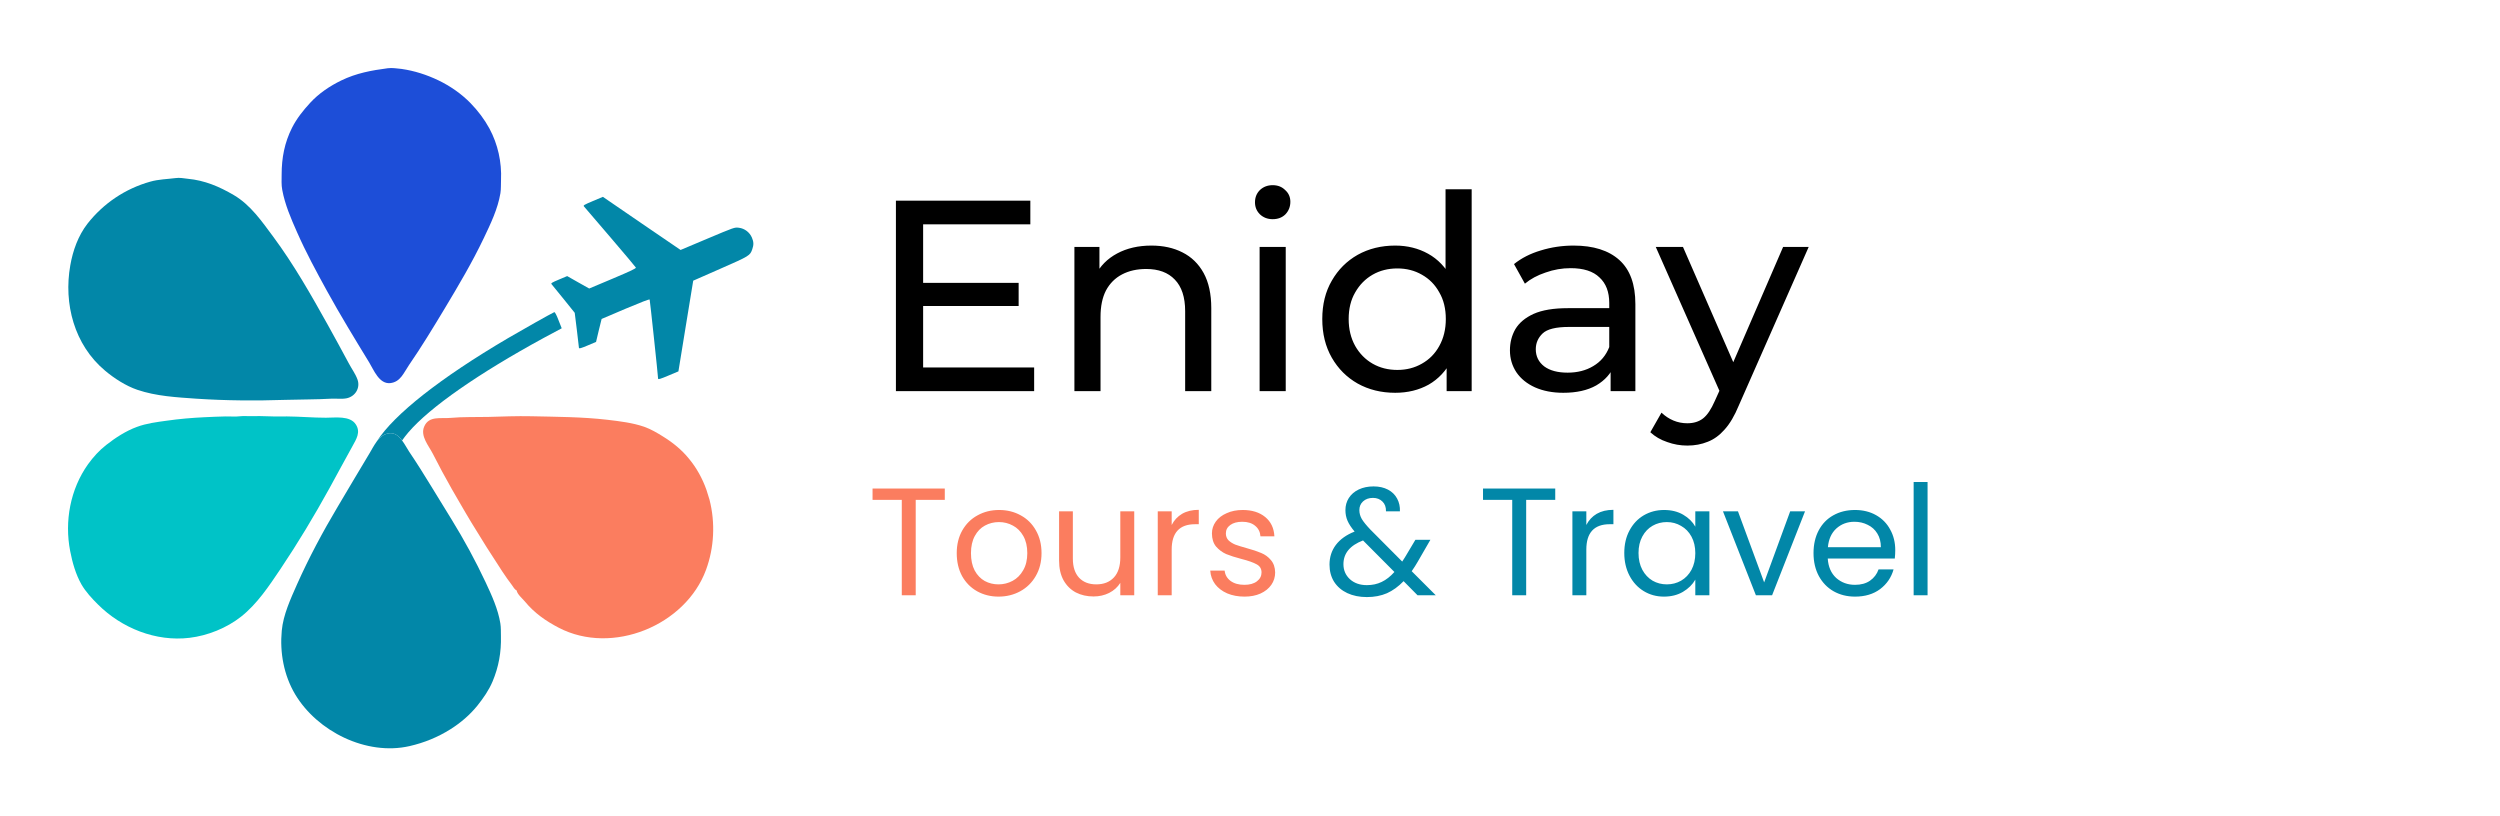 <svg width="147" height="48" viewBox="0 0 147 48" fill="none" xmlns="http://www.w3.org/2000/svg">
<g filter="url(#filter0_d_1167_213)">
<path d="M34.546 16.317L35.048 16.105L35.208 15.428L35.375 14.754L36.773 14.158C37.722 13.758 38.185 13.58 38.2 13.614C38.219 13.658 38.689 18.059 38.696 18.265C38.697 18.323 38.823 18.287 39.294 18.088L39.891 17.837L40.325 15.168L40.761 12.504L42.355 11.803C44.077 11.048 44.105 11.03 44.235 10.65C44.325 10.397 44.319 10.22 44.211 9.968C44.078 9.659 43.78 9.43 43.446 9.392C43.192 9.36 43.192 9.36 41.602 10.03L40.018 10.698L37.732 9.138L35.45 7.574L34.864 7.821C34.328 8.047 34.282 8.078 34.339 8.141C34.375 8.184 35.07 8.994 35.885 9.945C36.7 10.896 37.376 11.703 37.389 11.732C37.41 11.782 37.103 11.928 36.031 12.381L34.645 12.965L33.995 12.6L33.35 12.234L32.864 12.439C32.422 12.626 32.382 12.654 32.438 12.718C32.474 12.761 32.791 13.155 33.149 13.591L33.794 14.393L33.917 15.386C33.983 15.934 34.038 16.415 34.042 16.454C34.044 16.512 34.159 16.48 34.546 16.317Z" fill="#0287A8"/>
<path d="M33.029 15.303L31.98 15.865C28.13 17.964 25.282 19.942 24.01 21.426C23.869 21.594 23.746 21.751 23.641 21.901C23.436 21.617 23.172 21.403 22.803 21.49C22.522 21.553 22.322 21.727 22.158 21.948C23.184 20.359 25.874 18.237 29.853 15.894C30.591 15.459 32.443 14.415 32.596 14.352C32.631 14.352 32.73 14.531 32.836 14.816L33.029 15.303Z" fill="#0287A8"/>
<path d="M22.803 0.012C21.836 0.139 20.951 0.302 20.066 0.731C19.398 1.055 18.741 1.496 18.237 2.047C17.827 2.493 17.446 2.969 17.171 3.514C16.731 4.384 16.561 5.288 16.561 6.251C16.561 6.558 16.538 6.866 16.596 7.167C16.755 8.031 17.112 8.855 17.464 9.649C17.985 10.832 18.601 11.968 19.222 13.099C20.007 14.526 20.857 15.917 21.707 17.309C21.976 17.75 22.293 18.59 22.943 18.527C23.553 18.463 23.74 17.912 24.045 17.471C24.784 16.398 25.469 15.268 26.143 14.149C26.958 12.792 27.766 11.429 28.446 10.003C28.845 9.168 29.273 8.28 29.425 7.358C29.466 7.103 29.448 6.842 29.46 6.581C29.507 5.538 29.278 4.488 28.78 3.56C28.481 3.01 28.106 2.517 27.667 2.064C27.128 1.513 26.477 1.061 25.78 0.725C25.088 0.394 24.367 0.162 23.605 0.052C23.342 0.029 23.066 -0.023 22.803 0.012Z" fill="#1D4ED8"/>
<path d="M10.327 6.471C9.823 6.535 9.331 6.541 8.839 6.68C7.368 7.092 6.084 7.956 5.146 9.15C4.596 9.858 4.285 10.733 4.133 11.603C3.734 13.853 4.361 16.271 6.172 17.79C6.717 18.248 7.397 18.689 8.077 18.921C9.184 19.298 10.392 19.362 11.546 19.443C13.287 19.559 15.045 19.57 16.791 19.512C17.682 19.483 18.573 19.495 19.463 19.443C19.762 19.425 20.079 19.478 20.378 19.42C20.888 19.315 21.198 18.811 21.022 18.318C20.905 17.988 20.671 17.674 20.507 17.361C20.102 16.607 19.692 15.854 19.276 15.106C18.291 13.337 17.272 11.545 16.064 9.916C15.396 9.017 14.734 8.049 13.744 7.469C12.894 6.97 12.033 6.605 11.042 6.512C10.802 6.483 10.556 6.437 10.327 6.471Z" fill="#0287A8"/>
<path d="M14.13 20.475C13.849 20.51 13.55 20.481 13.268 20.486C12.852 20.492 12.436 20.515 12.02 20.533C11.282 20.568 10.543 20.631 9.811 20.736C9.219 20.817 8.615 20.892 8.053 21.101C7.402 21.339 6.787 21.739 6.248 22.162C5.837 22.481 5.48 22.876 5.175 23.299C4.132 24.766 3.786 26.651 4.126 28.402C4.255 29.069 4.449 29.764 4.788 30.362C5.04 30.797 5.404 31.191 5.761 31.544C7.15 32.93 9.16 33.742 11.141 33.504C12.214 33.377 13.333 32.925 14.177 32.258C15.12 31.515 15.829 30.443 16.492 29.457C17.523 27.92 18.478 26.331 19.369 24.714C19.82 23.89 20.266 23.061 20.723 22.238C20.951 21.82 21.221 21.414 20.922 20.956C20.582 20.428 19.715 20.562 19.164 20.562C18.402 20.562 17.64 20.492 16.878 20.486C16.544 20.481 16.205 20.498 15.87 20.481C15.484 20.463 15.091 20.463 14.704 20.469C14.517 20.475 14.323 20.452 14.13 20.475Z" fill="#00C3C7"/>
<path d="M41.515 29.503C40.314 32.779 36.006 34.548 32.859 32.913C32.08 32.507 31.418 32.043 30.855 31.359C30.72 31.197 30.41 30.936 30.38 30.721C30.257 30.663 30.181 30.512 30.105 30.408C29.911 30.147 29.718 29.886 29.542 29.613C28.915 28.663 28.311 27.706 27.725 26.737C27.479 26.331 27.239 25.92 27.005 25.514C26.852 25.259 26.706 25.004 26.565 24.754C26.178 24.07 25.803 23.38 25.452 22.684C25.211 22.209 24.701 21.64 24.942 21.084C25.217 20.434 25.92 20.626 26.477 20.573C27.216 20.504 27.966 20.533 28.704 20.515C29.542 20.492 30.386 20.457 31.23 20.475C32.73 20.51 34.23 20.51 35.725 20.684C36.452 20.771 37.19 20.858 37.882 21.095C38.274 21.235 38.638 21.449 38.989 21.669C39.563 22.023 40.085 22.446 40.513 22.974C40.964 23.519 41.304 24.14 41.538 24.801L41.697 25.311L41.714 25.363L41.72 25.386C42.066 26.737 41.996 28.199 41.515 29.503Z" fill="#FB7D5F"/>
<path d="M29.455 33.412C29.478 34.34 29.326 35.209 28.962 36.073C28.746 36.584 28.423 37.047 28.078 37.482C27.638 38.028 27.093 38.497 26.495 38.874C25.751 39.344 24.942 39.674 24.081 39.871C21.543 40.451 18.66 39.007 17.359 36.833C16.691 35.714 16.445 34.368 16.568 33.081C16.655 32.142 17.089 31.214 17.464 30.362C18.162 28.796 18.976 27.277 19.849 25.81C20.477 24.754 21.098 23.699 21.731 22.649C21.86 22.435 21.977 22.203 22.129 21.994C22.135 21.977 22.147 21.965 22.159 21.948C22.323 21.728 22.522 21.554 22.803 21.49C23.172 21.403 23.436 21.617 23.641 21.901C23.805 22.116 23.934 22.371 24.057 22.557C24.509 23.224 24.936 23.908 25.358 24.598C25.534 24.876 25.704 25.154 25.874 25.439C26.103 25.81 26.325 26.181 26.554 26.546C27.286 27.735 27.966 28.982 28.558 30.246C28.916 31.011 29.285 31.817 29.42 32.652C29.461 32.907 29.449 33.157 29.455 33.412Z" fill="#0287A8"/>
<path d="M54.136 12.632H59.896V13.992H54.136V12.632ZM54.28 17.608H60.808V19H52.68V7.8H60.584V9.192H54.28V17.608ZM67.703 10.44C68.396 10.44 69.004 10.573 69.527 10.84C70.06 11.107 70.476 11.512 70.775 12.056C71.073 12.6 71.223 13.288 71.223 14.12V19H69.687V14.296C69.687 13.475 69.484 12.856 69.079 12.44C68.684 12.024 68.124 11.816 67.399 11.816C66.855 11.816 66.38 11.923 65.975 12.136C65.569 12.349 65.255 12.664 65.031 13.08C64.817 13.496 64.711 14.013 64.711 14.632V19H63.175V10.52H64.647V12.808L64.407 12.2C64.684 11.645 65.111 11.213 65.687 10.904C66.263 10.595 66.935 10.44 67.703 10.44ZM74.065 19V10.52H75.601V19H74.065ZM74.833 8.888C74.535 8.888 74.284 8.792 74.081 8.6C73.889 8.408 73.793 8.173 73.793 7.896C73.793 7.608 73.889 7.368 74.081 7.176C74.284 6.984 74.535 6.888 74.833 6.888C75.132 6.888 75.377 6.984 75.569 7.176C75.772 7.357 75.873 7.587 75.873 7.864C75.873 8.152 75.777 8.397 75.585 8.6C75.393 8.792 75.143 8.888 74.833 8.888ZM82.038 19.096C81.217 19.096 80.481 18.915 79.83 18.552C79.19 18.189 78.683 17.683 78.31 17.032C77.937 16.381 77.75 15.624 77.75 14.76C77.75 13.896 77.937 13.144 78.31 12.504C78.683 11.853 79.19 11.347 79.83 10.984C80.481 10.621 81.217 10.44 82.038 10.44C82.753 10.44 83.398 10.6 83.974 10.92C84.55 11.24 85.009 11.72 85.35 12.36C85.702 13 85.878 13.8 85.878 14.76C85.878 15.72 85.707 16.52 85.366 17.16C85.035 17.8 84.582 18.285 84.006 18.616C83.43 18.936 82.774 19.096 82.038 19.096ZM82.166 17.752C82.7 17.752 83.18 17.629 83.606 17.384C84.043 17.139 84.385 16.792 84.63 16.344C84.886 15.885 85.014 15.357 85.014 14.76C85.014 14.152 84.886 13.629 84.63 13.192C84.385 12.744 84.043 12.397 83.606 12.152C83.18 11.907 82.7 11.784 82.166 11.784C81.622 11.784 81.137 11.907 80.71 12.152C80.284 12.397 79.942 12.744 79.686 13.192C79.43 13.629 79.302 14.152 79.302 14.76C79.302 15.357 79.43 15.885 79.686 16.344C79.942 16.792 80.284 17.139 80.71 17.384C81.137 17.629 81.622 17.752 82.166 17.752ZM85.062 19V16.712L85.158 14.744L84.998 12.776V7.128H86.534V19H85.062ZM94.704 19V17.208L94.624 16.872V13.816C94.624 13.165 94.432 12.664 94.048 12.312C93.675 11.949 93.11 11.768 92.352 11.768C91.851 11.768 91.36 11.853 90.88 12.024C90.4 12.184 89.995 12.403 89.664 12.68L89.024 11.528C89.462 11.176 89.984 10.909 90.592 10.728C91.211 10.536 91.856 10.44 92.528 10.44C93.691 10.44 94.587 10.723 95.216 11.288C95.846 11.853 96.16 12.717 96.16 13.88V19H94.704ZM91.92 19.096C91.291 19.096 90.736 18.989 90.256 18.776C89.787 18.563 89.424 18.269 89.168 17.896C88.912 17.512 88.784 17.08 88.784 16.6C88.784 16.141 88.891 15.725 89.104 15.352C89.328 14.979 89.686 14.68 90.176 14.456C90.678 14.232 91.35 14.12 92.192 14.12H94.88V15.224H92.256C91.488 15.224 90.971 15.352 90.704 15.608C90.438 15.864 90.304 16.173 90.304 16.536C90.304 16.952 90.47 17.288 90.8 17.544C91.131 17.789 91.59 17.912 92.176 17.912C92.752 17.912 93.254 17.784 93.68 17.528C94.118 17.272 94.432 16.899 94.624 16.408L94.928 17.464C94.726 17.965 94.368 18.365 93.856 18.664C93.344 18.952 92.699 19.096 91.92 19.096ZM99.215 22.2C98.809 22.2 98.415 22.131 98.031 21.992C97.647 21.864 97.316 21.672 97.039 21.416L97.695 20.264C97.908 20.467 98.143 20.621 98.399 20.728C98.655 20.835 98.927 20.888 99.215 20.888C99.588 20.888 99.897 20.792 100.143 20.6C100.388 20.408 100.617 20.067 100.831 19.576L101.359 18.408L101.519 18.216L104.847 10.52H106.351L102.239 19.848C101.993 20.445 101.716 20.915 101.407 21.256C101.108 21.597 100.777 21.837 100.415 21.976C100.052 22.125 99.652 22.2 99.215 22.2ZM101.231 19.272L97.359 10.52H98.959L102.255 18.072L101.231 19.272Z" fill="black"/>
<path d="M55.554 24.727V25.393H53.844V31H53.025V25.393H51.306V24.727H55.554ZM58.713 31.081C58.251 31.081 57.831 30.976 57.453 30.766C57.081 30.556 56.787 30.259 56.571 29.875C56.361 29.485 56.256 29.035 56.256 28.525C56.256 28.021 56.364 27.577 56.58 27.193C56.802 26.803 57.102 26.506 57.48 26.302C57.858 26.092 58.281 25.987 58.749 25.987C59.217 25.987 59.64 26.092 60.018 26.302C60.396 26.506 60.693 26.8 60.909 27.184C61.131 27.568 61.242 28.015 61.242 28.525C61.242 29.035 61.128 29.485 60.9 29.875C60.678 30.259 60.375 30.556 59.991 30.766C59.607 30.976 59.181 31.081 58.713 31.081ZM58.713 30.361C59.007 30.361 59.283 30.292 59.541 30.154C59.799 30.016 60.006 29.809 60.162 29.533C60.324 29.257 60.405 28.921 60.405 28.525C60.405 28.129 60.327 27.793 60.171 27.517C60.015 27.241 59.811 27.037 59.559 26.905C59.307 26.767 59.034 26.698 58.74 26.698C58.44 26.698 58.164 26.767 57.912 26.905C57.666 27.037 57.468 27.241 57.318 27.517C57.168 27.793 57.093 28.129 57.093 28.525C57.093 28.927 57.165 29.266 57.309 29.542C57.459 29.818 57.657 30.025 57.903 30.163C58.149 30.295 58.419 30.361 58.713 30.361ZM66.693 26.068V31H65.874V30.271C65.718 30.523 65.499 30.721 65.217 30.865C64.941 31.003 64.635 31.072 64.299 31.072C63.915 31.072 63.57 30.994 63.264 30.838C62.958 30.676 62.715 30.436 62.535 30.118C62.361 29.8 62.274 29.413 62.274 28.957V26.068H63.084V28.849C63.084 29.335 63.207 29.71 63.453 29.974C63.699 30.232 64.035 30.361 64.461 30.361C64.899 30.361 65.244 30.226 65.496 29.956C65.748 29.686 65.874 29.293 65.874 28.777V26.068H66.693ZM68.895 26.869C69.039 26.587 69.243 26.368 69.507 26.212C69.777 26.056 70.104 25.978 70.488 25.978V26.824H70.272C69.354 26.824 68.895 27.322 68.895 28.318V31H68.076V26.068H68.895V26.869ZM73.179 31.081C72.801 31.081 72.462 31.018 72.162 30.892C71.862 30.76 71.625 30.58 71.451 30.352C71.277 30.118 71.181 29.851 71.163 29.551H72.009C72.033 29.797 72.147 29.998 72.351 30.154C72.561 30.31 72.834 30.388 73.17 30.388C73.482 30.388 73.728 30.319 73.908 30.181C74.088 30.043 74.178 29.869 74.178 29.659C74.178 29.443 74.082 29.284 73.89 29.182C73.698 29.074 73.401 28.969 72.999 28.867C72.633 28.771 72.333 28.675 72.099 28.579C71.871 28.477 71.673 28.33 71.505 28.138C71.343 27.94 71.262 27.682 71.262 27.364C71.262 27.112 71.337 26.881 71.487 26.671C71.637 26.461 71.85 26.296 72.126 26.176C72.402 26.05 72.717 25.987 73.071 25.987C73.617 25.987 74.058 26.125 74.394 26.401C74.73 26.677 74.91 27.055 74.934 27.535H74.115C74.097 27.277 73.992 27.07 73.8 26.914C73.614 26.758 73.362 26.68 73.044 26.68C72.75 26.68 72.516 26.743 72.342 26.869C72.168 26.995 72.081 27.16 72.081 27.364C72.081 27.526 72.132 27.661 72.234 27.769C72.342 27.871 72.474 27.955 72.63 28.021C72.792 28.081 73.014 28.15 73.296 28.228C73.65 28.324 73.938 28.42 74.16 28.516C74.382 28.606 74.571 28.744 74.727 28.93C74.889 29.116 74.973 29.359 74.979 29.659C74.979 29.929 74.904 30.172 74.754 30.388C74.604 30.604 74.391 30.775 74.115 30.901C73.845 31.021 73.533 31.081 73.179 31.081Z" fill="#FB7D5F"/>
<path d="M83.35 31L82.531 30.172C82.225 30.49 81.898 30.727 81.55 30.883C81.202 31.033 80.809 31.108 80.371 31.108C79.939 31.108 79.555 31.03 79.219 30.874C78.889 30.718 78.631 30.496 78.445 30.208C78.265 29.92 78.175 29.584 78.175 29.2C78.175 28.762 78.298 28.378 78.544 28.048C78.796 27.712 79.165 27.448 79.651 27.256C79.459 27.028 79.321 26.818 79.237 26.626C79.153 26.434 79.111 26.224 79.111 25.996C79.111 25.732 79.177 25.495 79.309 25.285C79.447 25.069 79.642 24.901 79.894 24.781C80.146 24.661 80.437 24.601 80.767 24.601C81.091 24.601 81.373 24.664 81.613 24.79C81.853 24.916 82.033 25.093 82.153 25.321C82.273 25.543 82.327 25.792 82.315 26.068H81.496C81.502 25.822 81.433 25.63 81.289 25.492C81.145 25.348 80.959 25.276 80.731 25.276C80.491 25.276 80.296 25.345 80.146 25.483C80.002 25.615 79.93 25.786 79.93 25.996C79.93 26.176 79.978 26.35 80.074 26.518C80.176 26.686 80.344 26.893 80.578 27.139L82.45 29.02L82.612 28.768L83.224 27.742H84.106L83.368 29.02C83.266 29.2 83.146 29.389 83.008 29.587L84.421 31H83.35ZM80.371 30.406C80.695 30.406 80.986 30.343 81.244 30.217C81.508 30.091 81.757 29.896 81.991 29.632L80.146 27.778C79.378 28.072 78.994 28.537 78.994 29.173C78.994 29.527 79.12 29.821 79.372 30.055C79.63 30.289 79.963 30.406 80.371 30.406ZM91.448 24.727V25.393H89.739V31H88.919V25.393H87.201V24.727H91.448ZM93.276 26.869C93.42 26.587 93.624 26.368 93.888 26.212C94.158 26.056 94.485 25.978 94.869 25.978V26.824H94.653C93.735 26.824 93.276 27.322 93.276 28.318V31H92.457V26.068H93.276V26.869ZM95.508 28.516C95.508 28.012 95.61 27.571 95.814 27.193C96.018 26.809 96.297 26.512 96.651 26.302C97.011 26.092 97.41 25.987 97.848 25.987C98.28 25.987 98.655 26.08 98.973 26.266C99.291 26.452 99.528 26.686 99.684 26.968V26.068H100.512V31H99.684V30.082C99.522 30.37 99.279 30.61 98.955 30.802C98.637 30.988 98.265 31.081 97.839 31.081C97.401 31.081 97.005 30.973 96.651 30.757C96.297 30.541 96.018 30.238 95.814 29.848C95.61 29.458 95.508 29.014 95.508 28.516ZM99.684 28.525C99.684 28.153 99.609 27.829 99.459 27.553C99.309 27.277 99.105 27.067 98.847 26.923C98.595 26.773 98.316 26.698 98.01 26.698C97.704 26.698 97.425 26.77 97.173 26.914C96.921 27.058 96.72 27.268 96.57 27.544C96.42 27.82 96.345 28.144 96.345 28.516C96.345 28.894 96.42 29.224 96.57 29.506C96.72 29.782 96.921 29.995 97.173 30.145C97.425 30.289 97.704 30.361 98.01 30.361C98.316 30.361 98.595 30.289 98.847 30.145C99.105 29.995 99.309 29.782 99.459 29.506C99.609 29.224 99.684 28.897 99.684 28.525ZM103.732 30.244L105.262 26.068H106.135L104.2 31H103.246L101.311 26.068H102.193L103.732 30.244ZM111.441 28.345C111.441 28.501 111.432 28.666 111.414 28.84H107.472C107.502 29.326 107.667 29.707 107.967 29.983C108.273 30.253 108.642 30.388 109.074 30.388C109.428 30.388 109.722 30.307 109.956 30.145C110.196 29.977 110.364 29.755 110.46 29.479H111.342C111.21 29.953 110.946 30.34 110.55 30.64C110.154 30.934 109.662 31.081 109.074 31.081C108.606 31.081 108.186 30.976 107.814 30.766C107.448 30.556 107.16 30.259 106.95 29.875C106.74 29.485 106.635 29.035 106.635 28.525C106.635 28.015 106.737 27.568 106.941 27.184C107.145 26.8 107.43 26.506 107.796 26.302C108.168 26.092 108.594 25.987 109.074 25.987C109.542 25.987 109.956 26.089 110.316 26.293C110.676 26.497 110.952 26.779 111.144 27.139C111.342 27.493 111.441 27.895 111.441 28.345ZM110.595 28.174C110.595 27.862 110.526 27.595 110.388 27.373C110.25 27.145 110.061 26.974 109.821 26.86C109.587 26.74 109.326 26.68 109.038 26.68C108.624 26.68 108.27 26.812 107.976 27.076C107.688 27.34 107.523 27.706 107.481 28.174H110.595ZM113.341 24.34V31H112.522V24.34H113.341Z" fill="#0287A8"/>
</g>
<defs>
<filter id="filter0_d_1167_213" x="0" y="0" width="117.341" height="48" filterUnits="userSpaceOnUse" color-interpolation-filters="sRGB">
<feFlood flood-opacity="0" result="BackgroundImageFix"/>
<feColorMatrix in="SourceAlpha" type="matrix" values="0 0 0 0 0 0 0 0 0 0 0 0 0 0 0 0 0 0 127 0" result="hardAlpha"/>
<feOffset dy="4"/>
<feGaussianBlur stdDeviation="2"/>
<feComposite in2="hardAlpha" operator="out"/>
<feColorMatrix type="matrix" values="0 0 0 0 0 0 0 0 0 0 0 0 0 0 0 0 0 0 0.25 0"/>
<feBlend mode="normal" in2="BackgroundImageFix" result="effect1_dropShadow_1167_213"/>
<feBlend mode="normal" in="SourceGraphic" in2="effect1_dropShadow_1167_213" result="shape"/>
</filter>
</defs>
</svg>

